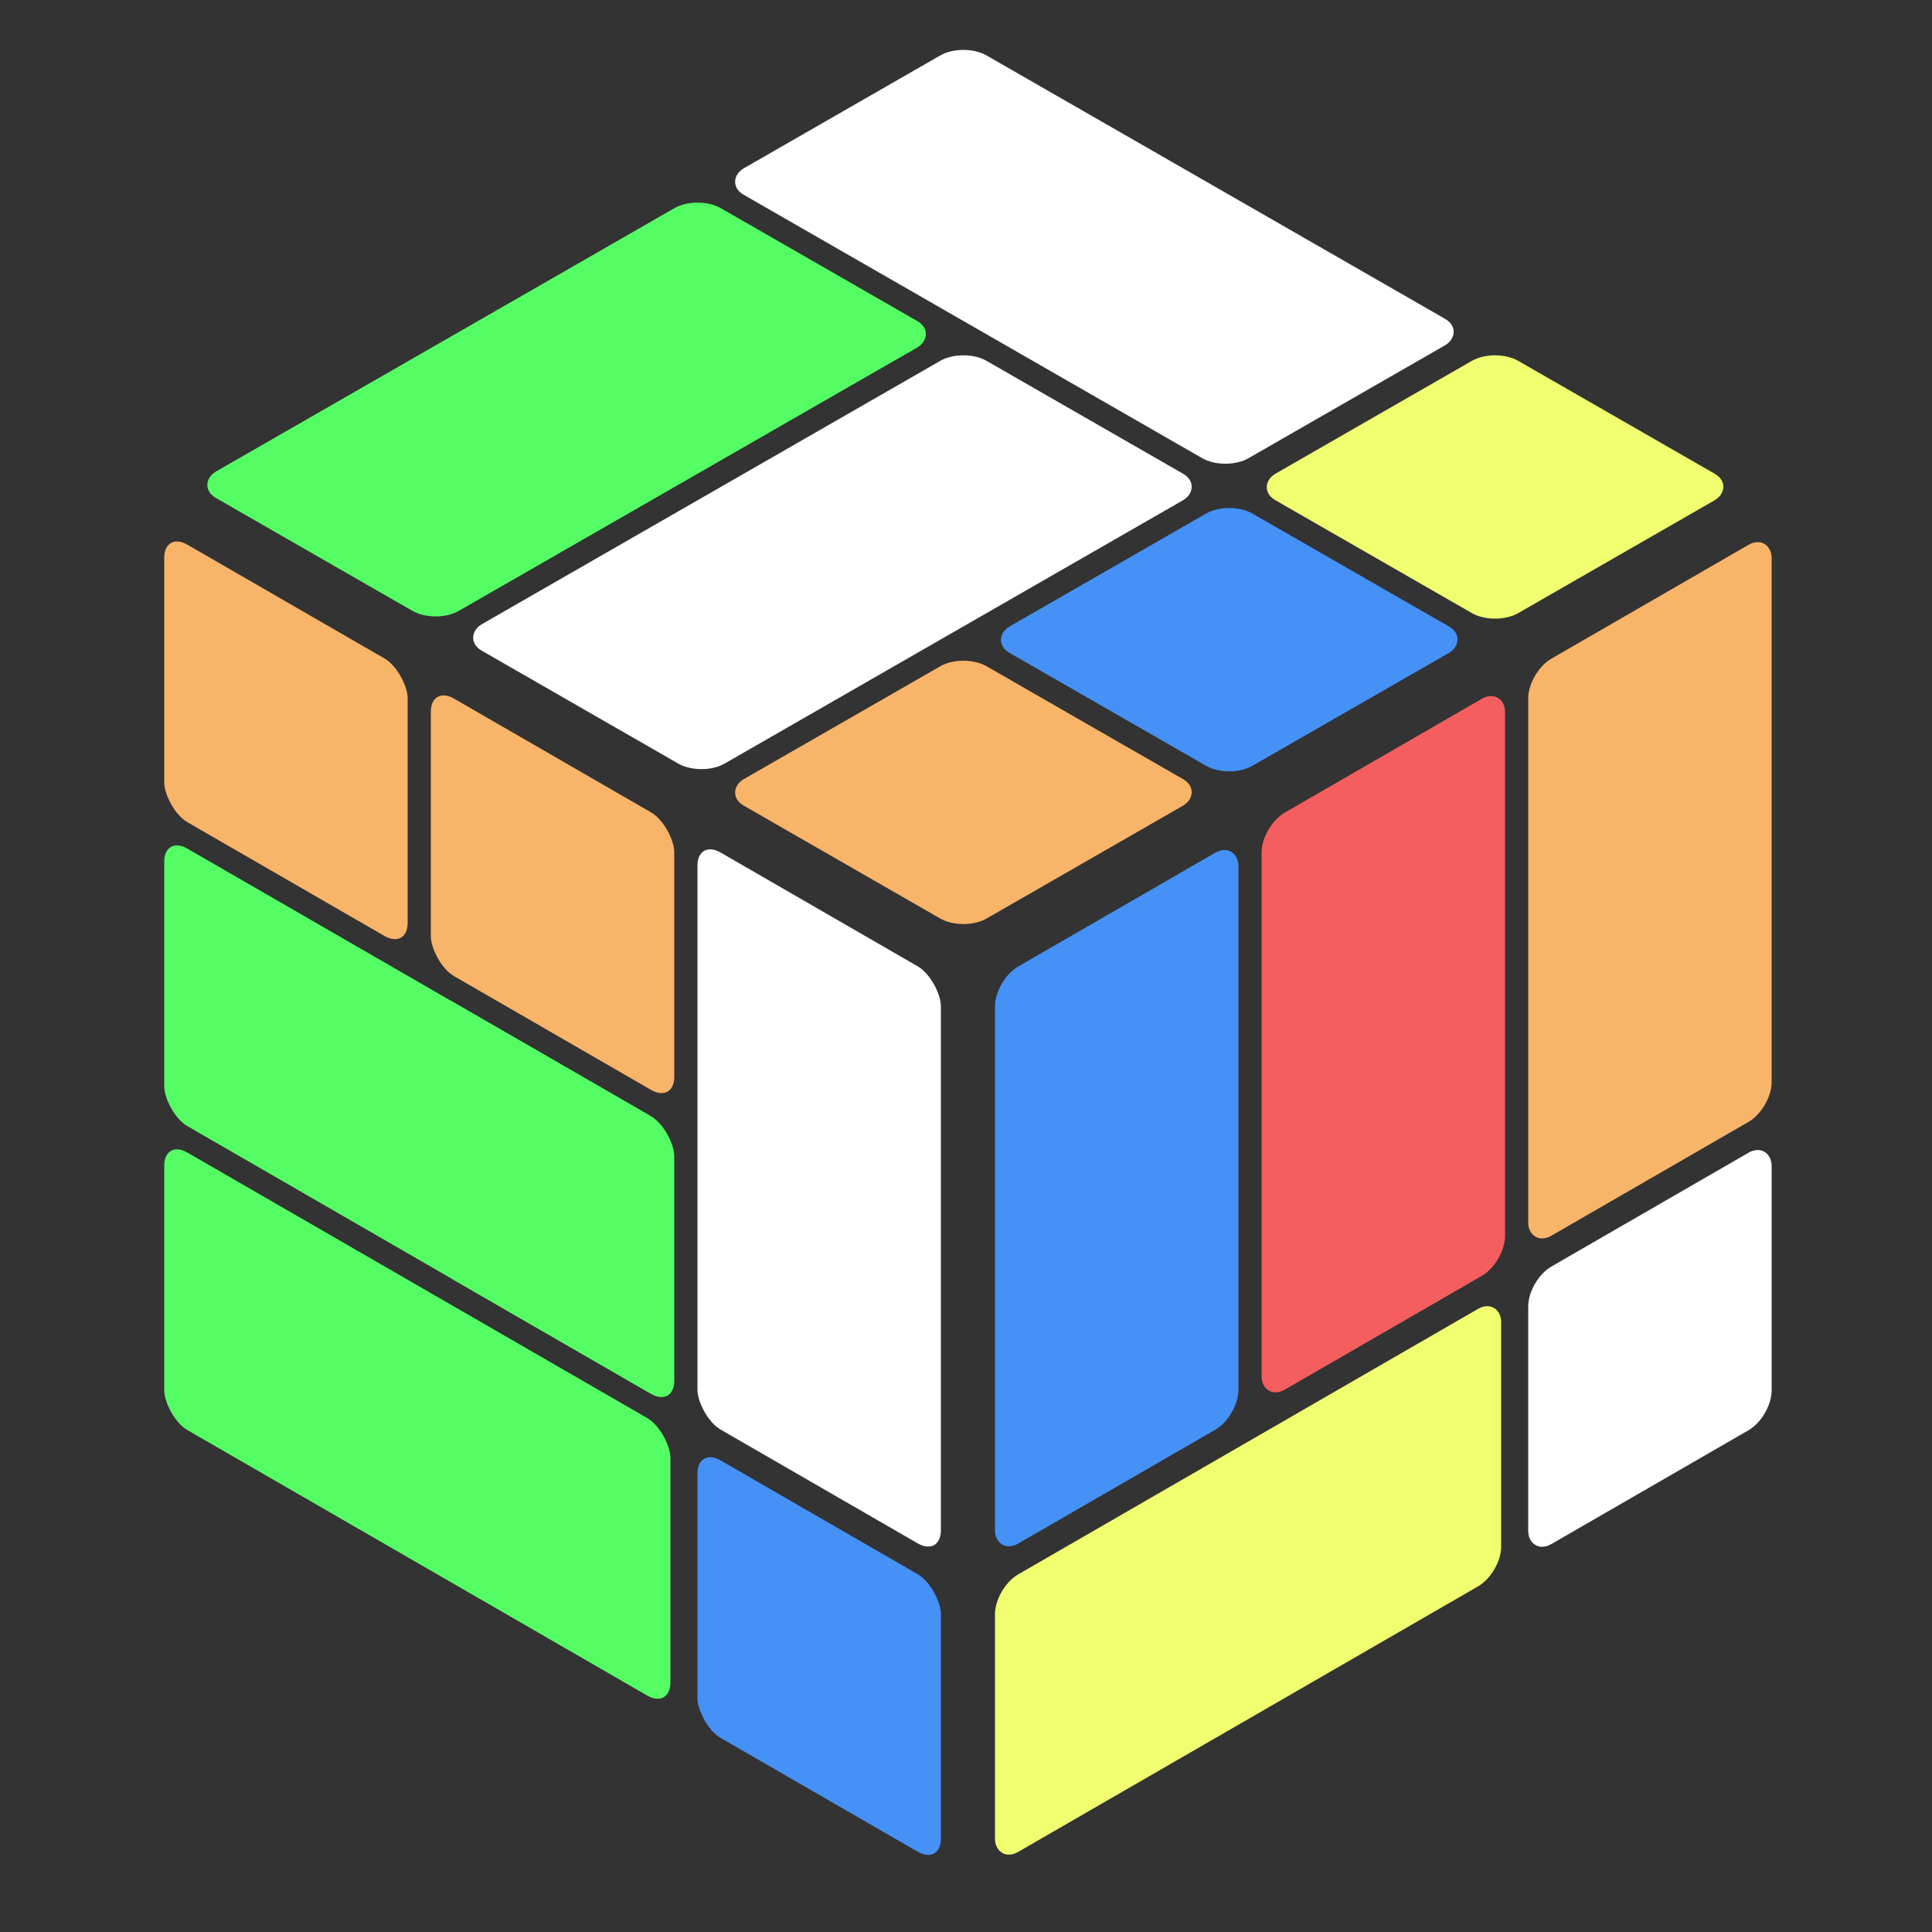 <?xml version="1.0"?>

<svg xmlns="http://www.w3.org/2000/svg" width="500" height="500">
  <rect width="100%" height="100%" fill="#333333" stroke="none"/>
  <style>
    :root {
      --color-white: white;
      --color-red: #f45e5e;
      --color-blue: #4591f5;
      --color-green: #54fd64;
      --color-yellow: #f0ff70;
      --color-orange: #f8b468;
    }
  </style>

  <g transform="translate(25 82.5) scale(1.41, .81) rotate(45) translate(50 -175)">
    <rect x="0" y="0" width="131" height="63" rx="6" ry="6" fill="white" />
    <rect x="138" y="0" width="63" height="63" rx="6" ry="6" fill="#f0ff70" />

    <rect x="0" y="69" width="63" height="131" rx="6" ry="6" fill="#54fd64" />
    <rect x="69" y="69" width="63" height="131" rx="6" ry="6" fill="white" />
    <rect x="138" y="69" width="63" height="63" rx="6" ry="6" fill="#4591f5" />

    <rect x="138" y="138" width="63" height="63" rx="6" ry="6" fill="#f8b468" />
  </g>

  <g transform="translate(42.5 37.5) skewY(30) translate(0 100) scale(1 1.14)">
    <rect x="0" y="0" width="63" height="63" rx="6" ry="6" fill="#f8b468" />
    <rect x="69" y="0" width="63" height="63" rx="6" ry="6" fill="#f8b468" />
    <rect x="138" y="0" width="63" height="131" rx="6" ry="6" fill="white" />

    <rect x="0" y="69" width="131" height="63" rx="6" ry="6" fill="#54fd64" />
    <rect x="69" y="69" width="63" height="63" rx="6" ry="6" fill="#54fd64" />

    <rect x="0" y="138" width="131" height="63" rx="6" ry="6" fill="#54fd64" />
    <rect x="138" y="138" width="63" height="63" rx="6" ry="6" fill="#4591f5" />
  </g>

  <g transform="translate(32.5 26) skewY(-30) translate(225 357.5) scale(1 1.14)">
    <rect x="0" y="0" width="63" height="131" rx="6" ry="6" fill="#4591f5" />
    <rect x="69" y="0" width="63" height="131" rx="6" ry="6" fill="#f45e5e" />
    <rect x="138" y="0" width="63" height="131" rx="6" ry="6" fill="#f8b468" />


    <rect x="0" y="138" width="131" height="63" rx="6" ry="6" fill="#f0ff70" />
    <rect x="138" y="138" width="63" height="63" rx="6" ry="6" fill="white" />
  </g>
</svg>